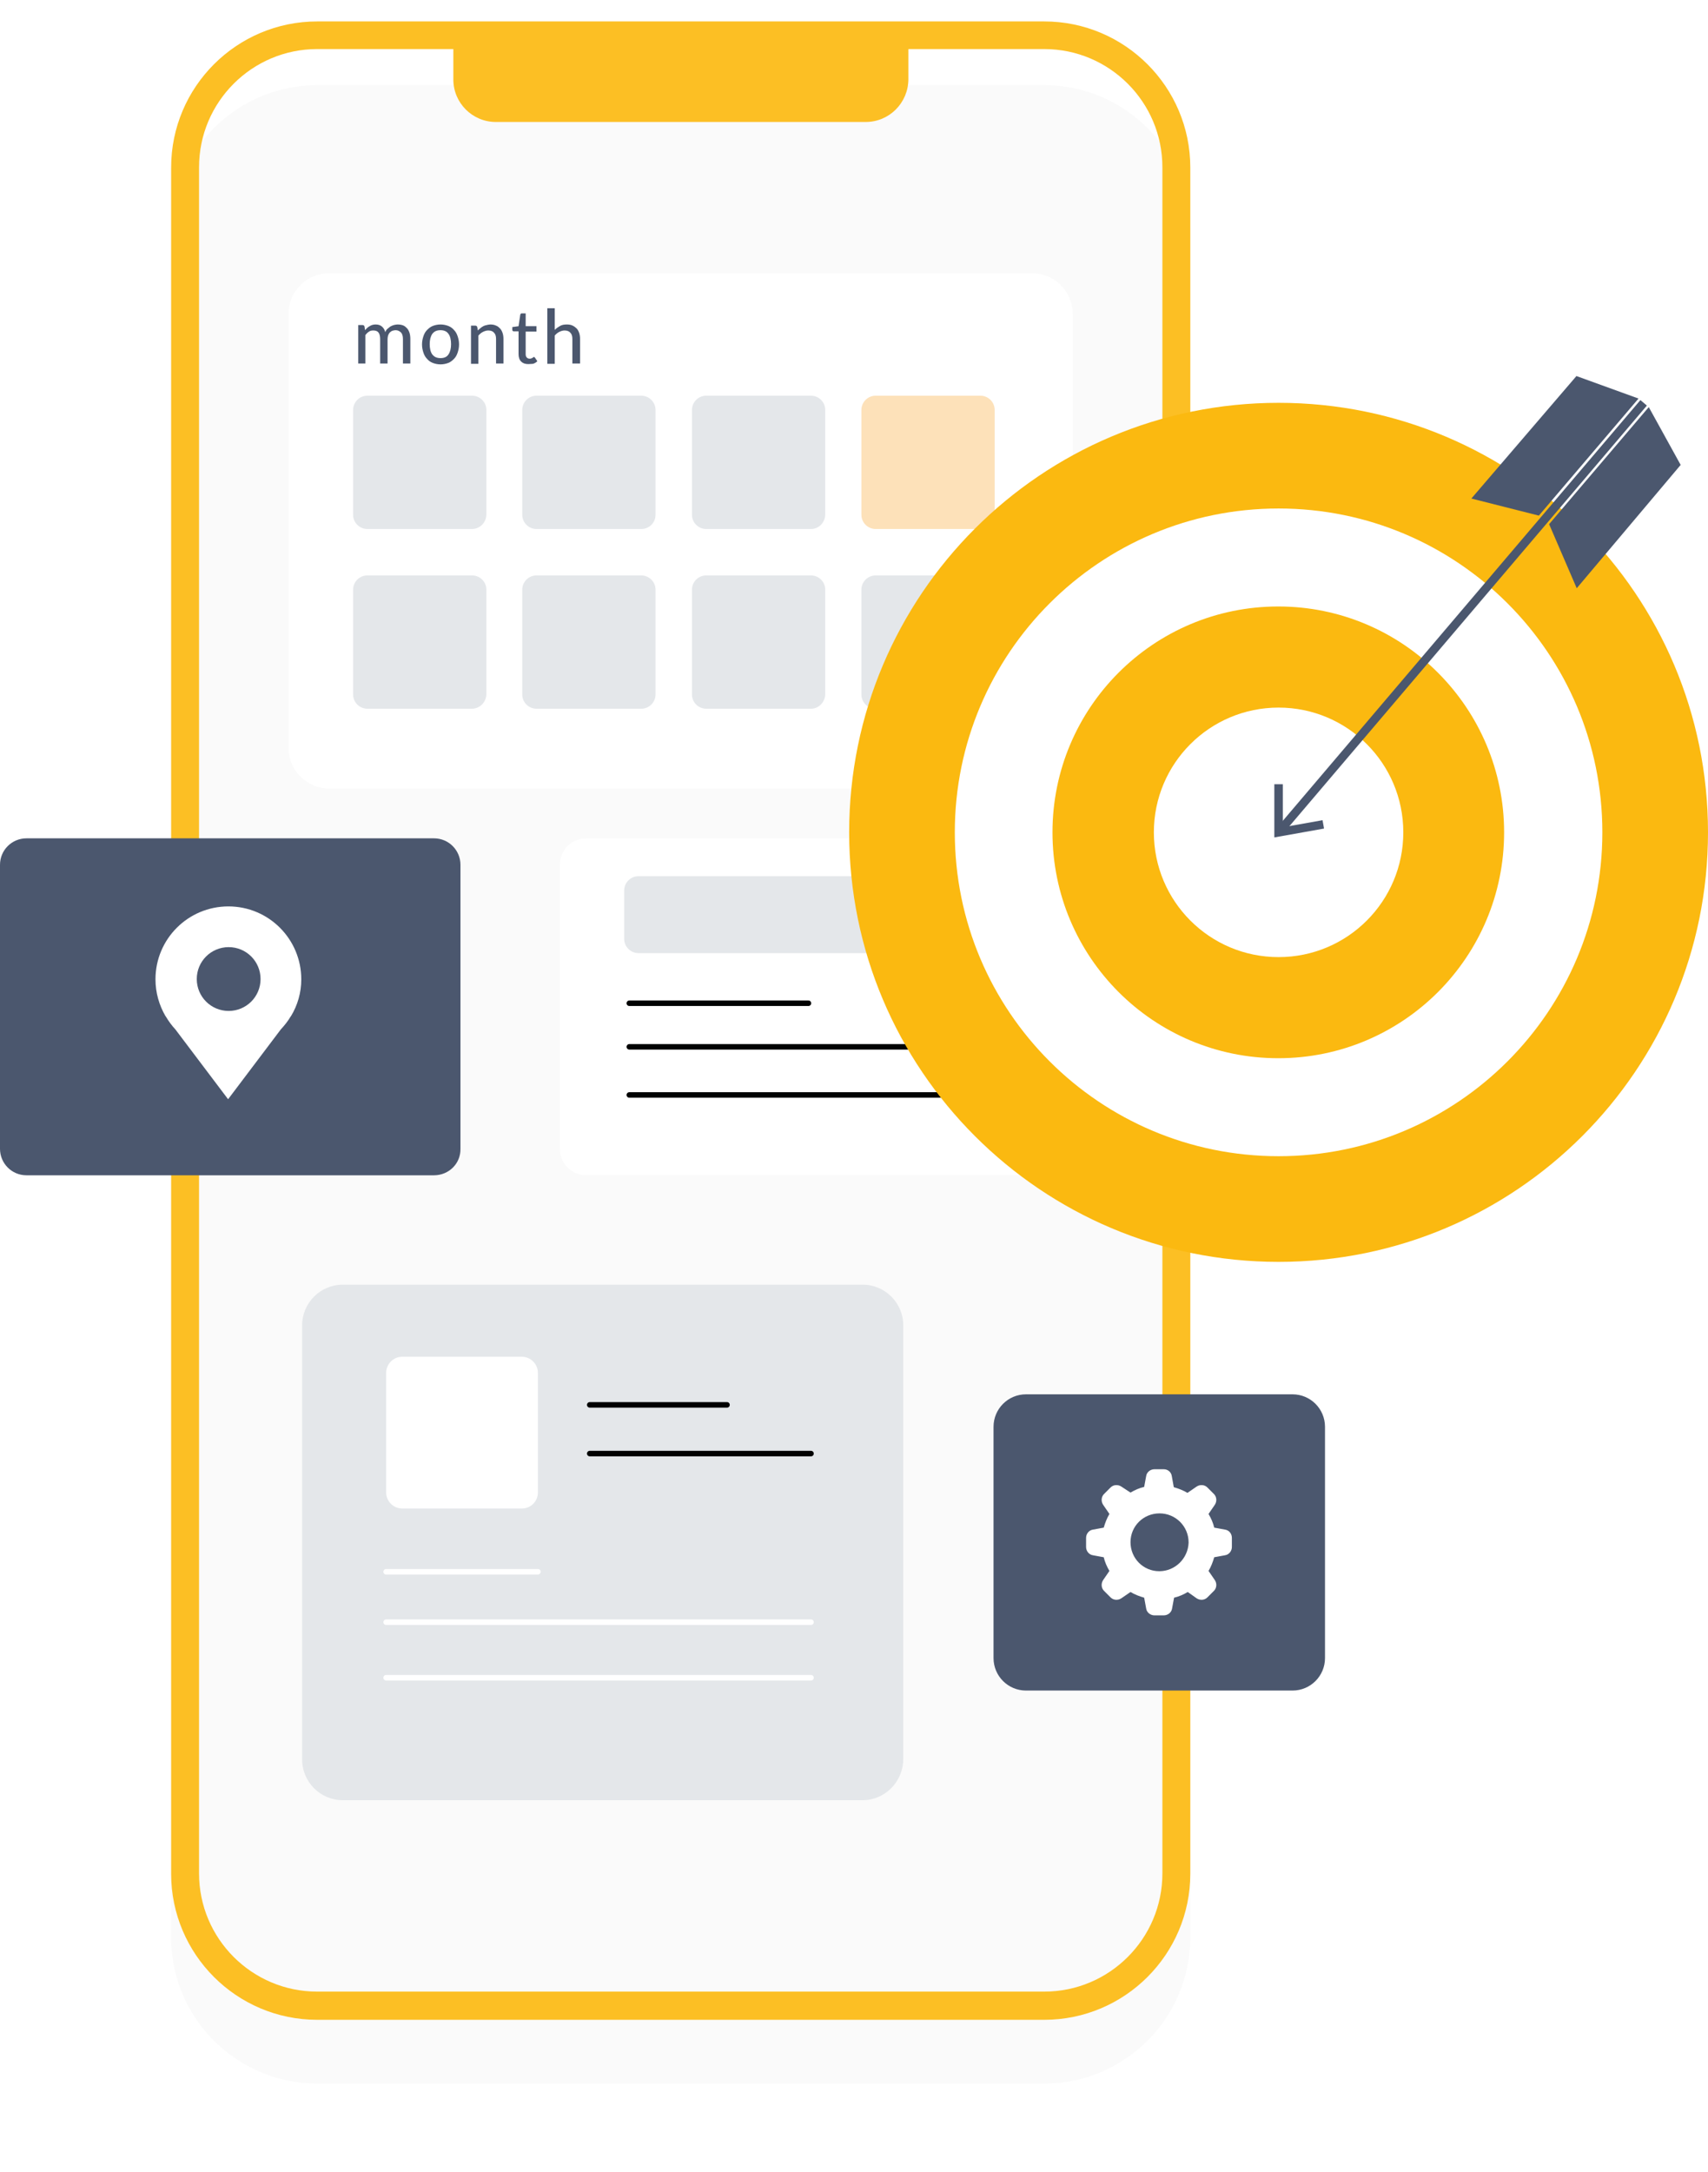 <svg width="402" height="511" viewBox="0 0 402 511" fill="none" xmlns="http://www.w3.org/2000/svg">
<g filter="url(#filter0_d)">
<path d="M245.771 475.217H74.663C55.696 475.217 40.28 459.804 40.28 440.839V39.421C40.28 20.456 55.696 5.043 74.663 5.043H245.771C264.738 5.043 280.153 20.456 280.153 39.421V440.839C280.153 459.804 264.738 475.217 245.771 475.217Z" fill="#FAFAFA"/>
</g>
<path d="M245.771 11.543C261.119 11.543 273.585 24.008 273.585 39.354V440.772C273.585 456.118 261.119 468.583 245.771 468.583H74.663C59.315 468.583 46.849 456.118 46.849 440.772V39.354C46.849 24.008 59.315 11.543 74.663 11.543H245.771ZM245.771 5.043H74.663C55.696 5.043 40.28 20.456 40.28 39.421V440.839C40.28 459.804 55.696 475.217 74.663 475.217H245.771C264.738 475.217 280.153 459.804 280.153 440.839V39.421C280.153 20.456 264.738 5.043 245.771 5.043Z" fill="#FCBF24"/>
<path d="M203.748 28.699H116.686C111.19 28.699 106.7 24.209 106.7 18.714V6.249H213.801V18.714C213.734 24.209 209.311 28.699 203.748 28.699Z" fill="#FCBF24"/>
<path d="M203.011 423.549H80.695C75.4 423.549 71.111 419.26 71.111 413.966V311.836C71.111 306.541 75.4 302.252 80.695 302.252H203.011C208.305 302.252 212.595 306.541 212.595 311.836V413.966C212.528 419.26 208.238 423.549 203.011 423.549Z" fill="#E4E7EA"/>
<path d="M122.785 354.926H94.703C92.625 354.926 90.882 353.25 90.882 351.106V323.027C90.882 320.949 92.558 319.207 94.703 319.207H122.785C124.863 319.207 126.605 320.882 126.605 323.027V351.106C126.605 353.25 124.93 354.926 122.785 354.926Z" fill="white"/>
<path d="M138.803 330.533H171.108" stroke="#010202" stroke-width="1.3" stroke-miterlimit="10" stroke-linecap="round" stroke-linejoin="round"/>
<path d="M138.803 341.992H190.88" stroke="#010202" stroke-width="1.3" stroke-miterlimit="10" stroke-linecap="round" stroke-linejoin="round"/>
<path d="M90.882 369.803H126.605" stroke="white" stroke-width="1.3" stroke-miterlimit="10" stroke-linecap="round" stroke-linejoin="round"/>
<path d="M90.882 381.665H190.88" stroke="white" stroke-width="1.3" stroke-miterlimit="10" stroke-linecap="round" stroke-linejoin="round"/>
<path d="M90.882 394.732H190.88" stroke="white" stroke-width="1.3" stroke-miterlimit="10" stroke-linecap="round" stroke-linejoin="round"/>
<path d="M102.142 276.519H6.233C2.748 276.519 0 273.704 0 270.286V203.473C0 199.988 2.815 197.241 6.233 197.241H102.142C105.627 197.241 108.375 200.055 108.375 203.473V270.286C108.442 273.771 105.627 276.519 102.142 276.519Z" fill="#4B576E"/>
<path d="M70.91 230.413C70.91 220.964 63.269 213.257 53.752 213.257C44.302 213.257 36.594 220.897 36.594 230.413C36.594 233.562 37.465 236.511 38.94 239.058L39.007 239.125C39.677 240.264 40.414 241.269 41.286 242.207L53.685 258.626L66.084 242.207C66.955 241.269 67.76 240.264 68.43 239.125L68.497 239.058C70.038 236.511 70.91 233.562 70.91 230.413ZM53.819 237.851C49.664 237.851 46.312 234.501 46.312 230.346C46.312 226.191 49.664 222.84 53.819 222.84C57.974 222.84 61.325 226.191 61.325 230.346C61.325 234.501 57.974 237.851 53.819 237.851Z" fill="white"/>
<path d="M242.889 185.513H77.478C72.183 185.513 67.894 181.224 67.894 175.93V73.867C67.894 68.573 72.183 64.284 77.478 64.284H242.889C248.184 64.284 252.473 68.573 252.473 73.867V175.997C252.473 181.224 248.184 185.513 242.889 185.513Z" fill="white"/>
<path d="M111.056 124.463H86.459C84.649 124.463 83.108 122.988 83.108 121.112V96.451C83.108 94.641 84.582 93.1 86.459 93.1H111.123C112.933 93.1 114.474 94.574 114.474 96.451V121.112C114.407 122.988 112.933 124.463 111.056 124.463Z" fill="#E4E7EA"/>
<path d="M150.934 124.463H126.27C124.46 124.463 122.919 122.988 122.919 121.112V96.451C122.919 94.641 124.393 93.1 126.27 93.1H150.934C152.744 93.1 154.285 94.574 154.285 96.451V121.112C154.285 122.988 152.811 124.463 150.934 124.463Z" fill="#E4E7EA"/>
<path d="M190.88 124.463H166.215C164.406 124.463 162.864 122.988 162.864 121.112V96.451C162.864 94.641 164.339 93.1 166.215 93.1H190.88C192.689 93.1 194.231 94.574 194.231 96.451V121.112C194.164 122.988 192.689 124.463 190.88 124.463Z" fill="#E4E7EA"/>
<path d="M230.758 124.463H206.094C204.284 124.463 202.743 122.988 202.743 121.112V96.451C202.743 94.641 204.217 93.1 206.094 93.1H230.758C232.567 93.1 234.109 94.574 234.109 96.451V121.112C234.109 122.988 232.567 124.463 230.758 124.463Z" fill="#FDE1B9"/>
<path d="M111.056 166.749H86.459C84.649 166.749 83.108 165.274 83.108 163.398V138.737C83.108 136.928 84.582 135.386 86.459 135.386H111.123C112.933 135.386 114.474 136.861 114.474 138.737V163.398C114.407 165.207 112.933 166.749 111.056 166.749Z" fill="#E4E7EA"/>
<path d="M150.934 166.749H126.27C124.46 166.749 122.919 165.274 122.919 163.398V138.737C122.919 136.928 124.393 135.386 126.27 135.386H150.934C152.744 135.386 154.285 136.861 154.285 138.737V163.398C154.285 165.207 152.811 166.749 150.934 166.749Z" fill="#E4E7EA"/>
<path d="M190.88 166.749H166.215C164.406 166.749 162.864 165.274 162.864 163.398V138.737C162.864 136.928 164.339 135.386 166.215 135.386H190.88C192.689 135.386 194.231 136.861 194.231 138.737V163.398C194.164 165.207 192.689 166.749 190.88 166.749Z" fill="#E4E7EA"/>
<path d="M230.758 166.749H206.094C204.284 166.749 202.743 165.274 202.743 163.398V138.737C202.743 136.928 204.217 135.386 206.094 135.386H230.758C232.567 135.386 234.109 136.861 234.109 138.737V163.398C234.109 165.207 232.567 166.749 230.758 166.749Z" fill="#E4E7EA"/>
<path d="M84.314 85.46V76.48H85.319C85.588 76.48 85.722 76.614 85.789 76.815L85.923 77.686C86.258 77.284 86.593 76.949 86.995 76.748C87.397 76.48 87.866 76.346 88.402 76.346C89.006 76.346 89.475 76.48 89.877 76.815C90.279 77.15 90.547 77.62 90.681 78.156C90.815 77.82 90.949 77.552 91.217 77.351C91.486 77.15 91.686 76.949 91.888 76.815C92.156 76.681 92.424 76.547 92.692 76.48C92.96 76.413 93.295 76.346 93.563 76.346C94.032 76.346 94.501 76.413 94.837 76.547C95.239 76.681 95.507 76.949 95.775 77.217C96.043 77.486 96.244 77.888 96.378 78.29C96.512 78.692 96.579 79.228 96.579 79.764V85.527H94.837V79.764C94.837 79.094 94.703 78.558 94.367 78.223C94.032 77.888 93.63 77.686 93.094 77.686C92.826 77.686 92.625 77.754 92.357 77.82C92.156 77.888 91.955 78.022 91.754 78.223C91.552 78.424 91.486 78.625 91.351 78.893C91.284 79.161 91.217 79.429 91.217 79.764V85.527H89.475V79.764C89.475 79.094 89.341 78.558 89.073 78.223C88.805 77.888 88.402 77.754 87.866 77.754C87.464 77.754 87.129 77.82 86.861 78.022C86.526 78.223 86.258 78.491 85.99 78.826V85.527H84.314V85.46Z" fill="#4B576E"/>
<path d="M103.684 76.346C104.354 76.346 104.957 76.48 105.493 76.681C106.029 76.882 106.498 77.217 106.834 77.62C107.236 78.022 107.504 78.491 107.705 79.094C107.906 79.697 108.04 80.3 108.04 81.037C108.04 81.774 107.906 82.377 107.705 82.981C107.504 83.584 107.236 84.053 106.834 84.455C106.431 84.857 106.029 85.192 105.493 85.393C104.957 85.594 104.354 85.728 103.684 85.728C103.013 85.728 102.41 85.594 101.874 85.393C101.338 85.192 100.869 84.857 100.533 84.455C100.131 84.053 99.863 83.584 99.662 82.981C99.461 82.377 99.327 81.774 99.327 81.037C99.327 80.3 99.461 79.697 99.662 79.094C99.863 78.491 100.131 78.022 100.533 77.62C100.936 77.217 101.338 76.882 101.874 76.681C102.41 76.48 103.013 76.346 103.684 76.346ZM103.684 84.254C104.555 84.254 105.158 83.986 105.56 83.383C105.962 82.78 106.163 81.975 106.163 80.97C106.163 79.965 105.962 79.094 105.56 78.558C105.158 77.954 104.488 77.686 103.684 77.686C102.812 77.686 102.209 77.954 101.74 78.558C101.338 79.161 101.137 79.965 101.137 80.97C101.137 81.975 101.338 82.847 101.74 83.383C102.209 83.986 102.812 84.254 103.684 84.254Z" fill="#4B576E"/>
<path d="M112.463 77.754C112.665 77.552 112.866 77.351 113.067 77.217C113.268 77.016 113.536 76.882 113.737 76.748C114.005 76.614 114.206 76.547 114.541 76.48C114.876 76.413 115.077 76.346 115.412 76.346C115.882 76.346 116.351 76.413 116.753 76.614C117.155 76.748 117.423 77.016 117.691 77.284C117.959 77.552 118.16 77.954 118.294 78.357C118.428 78.759 118.495 79.228 118.495 79.764V85.527H116.753V79.764C116.753 79.094 116.619 78.625 116.284 78.29C116.016 77.954 115.546 77.754 114.943 77.754C114.474 77.754 114.072 77.888 113.67 78.089C113.268 78.29 112.933 78.558 112.597 78.96V85.594H110.855V76.614H111.86C112.128 76.614 112.262 76.748 112.329 76.949L112.463 77.754Z" fill="#4B576E"/>
<path d="M124.326 85.661C123.589 85.661 123.053 85.46 122.651 85.058C122.249 84.655 122.048 84.052 122.048 83.315V77.954H120.975C120.908 77.954 120.774 77.954 120.707 77.887C120.64 77.82 120.573 77.753 120.573 77.619V76.949L122.048 76.748L122.45 74.067C122.45 74 122.517 73.866 122.584 73.799C122.651 73.732 122.718 73.732 122.852 73.732H123.723V76.748H126.27V78.021H123.723V83.315C123.723 83.65 123.79 83.918 123.991 84.119C124.192 84.32 124.393 84.387 124.662 84.387C124.796 84.387 124.93 84.387 125.064 84.32C125.198 84.253 125.265 84.253 125.332 84.186C125.399 84.119 125.466 84.119 125.533 84.052C125.6 83.985 125.667 83.985 125.667 83.985C125.734 83.985 125.801 83.985 125.801 84.052C125.801 84.052 125.868 84.119 125.935 84.186L126.471 84.99C126.203 85.259 125.868 85.46 125.466 85.594C125.198 85.594 124.796 85.661 124.326 85.661Z" fill="#4B576E"/>
<path d="M130.559 77.62C130.962 77.217 131.364 76.949 131.833 76.681C132.302 76.413 132.838 76.346 133.441 76.346C133.911 76.346 134.38 76.413 134.782 76.614C135.184 76.815 135.452 77.016 135.72 77.284C135.988 77.552 136.189 77.955 136.323 78.357C136.457 78.759 136.524 79.228 136.524 79.764V85.527H134.715V79.764C134.715 79.094 134.581 78.625 134.246 78.29C133.978 77.955 133.508 77.754 132.905 77.754C132.436 77.754 132.034 77.888 131.632 78.089C131.23 78.29 130.895 78.558 130.559 78.96V85.594H128.817V72.526H130.559V77.62Z" fill="#4B576E"/>
<path d="M246.173 276.519H137.999C134.514 276.519 131.766 273.704 131.766 270.286V203.473C131.766 199.988 134.581 197.241 137.999 197.241H246.173C249.658 197.241 252.406 200.055 252.406 203.473V270.286C252.473 273.771 249.658 276.519 246.173 276.519Z" fill="white"/>
<path d="M236.053 224.248H150.264C148.454 224.248 146.913 222.773 146.913 220.897V209.505C146.913 207.695 148.387 206.154 150.264 206.154H236.053C237.862 206.154 239.404 207.628 239.404 209.505V220.897C239.337 222.773 237.862 224.248 236.053 224.248Z" fill="#E4E7EA"/>
<path d="M148.119 236.042H190.276" stroke="#010202" stroke-width="1.3" stroke-miterlimit="10" stroke-linecap="round" stroke-linejoin="round"/>
<path d="M148.119 246.295H238.13" stroke="#010202" stroke-width="1.3" stroke-miterlimit="10" stroke-linecap="round" stroke-linejoin="round"/>
<path d="M148.119 257.621H238.13" stroke="#010202" stroke-width="1.3" stroke-miterlimit="10" stroke-linecap="round" stroke-linejoin="round"/>
<path d="M304.214 397.749H241.481C237.259 397.749 233.841 394.331 233.841 390.109V335.693C233.841 331.471 237.259 328.053 241.481 328.053H304.214C308.437 328.053 311.855 331.471 311.855 335.693V390.109C311.855 394.331 308.437 397.749 304.214 397.749Z" fill="#4B576E"/>
<path d="M288.33 359.885L285.783 359.416C285.515 358.277 285.046 357.204 284.443 356.199L285.917 354.055C286.453 353.25 286.386 352.178 285.716 351.508L284.175 349.967C283.505 349.297 282.432 349.23 281.628 349.766L279.483 351.24C278.478 350.637 277.405 350.235 276.266 349.9L275.797 347.286C275.663 346.348 274.859 345.678 273.92 345.678H271.709C270.77 345.678 269.899 346.348 269.765 347.286L269.296 349.833C268.156 350.101 267.084 350.57 266.079 351.173L263.934 349.766C263.13 349.23 262.057 349.297 261.387 349.967L259.846 351.508C259.175 352.178 259.108 353.25 259.645 354.055L261.119 356.199C260.516 357.204 260.114 358.277 259.779 359.416L257.232 359.885C256.293 360.019 255.623 360.89 255.623 361.828V363.973C255.623 364.911 256.293 365.782 257.232 365.916L259.779 366.386C260.047 367.525 260.516 368.597 261.119 369.602L259.645 371.747C259.108 372.551 259.175 373.623 259.846 374.293L261.387 375.835C262.057 376.505 263.13 376.572 263.934 376.036L266.079 374.561C267.084 375.165 268.156 375.567 269.296 375.902L269.765 378.448C269.899 379.387 270.77 380.057 271.709 380.057H273.92C274.859 380.057 275.73 379.387 275.864 378.448L276.333 375.902C277.472 375.634 278.545 375.165 279.55 374.561L281.628 376.036C282.432 376.572 283.505 376.505 284.175 375.835L285.716 374.293C286.386 373.623 286.453 372.551 285.917 371.747L284.443 369.602C285.046 368.597 285.448 367.525 285.783 366.386L288.33 365.916C289.268 365.782 289.939 364.911 289.939 363.973V361.828C289.939 360.823 289.268 360.019 288.33 359.885ZM272.848 369.669C269.095 369.669 266.079 366.654 266.079 362.834C266.079 359.081 269.095 356.065 272.915 356.065C276.668 356.065 279.751 359.081 279.751 362.901C279.751 362.901 279.751 362.901 279.751 362.968C279.617 366.654 276.601 369.669 272.848 369.669Z" fill="white"/>
<path d="M402 195.833C402 251.657 356.76 296.891 300.93 296.891C245.101 296.891 199.861 251.657 199.861 195.833C199.861 140.01 245.101 94.775 300.93 94.775C356.76 94.775 402 140.01 402 195.833Z" fill="#FBB910"/>
<path d="M377.135 195.834C377.135 237.919 343.02 272.029 300.93 272.029C258.84 272.029 224.726 237.919 224.726 195.834C224.726 153.748 258.84 119.638 300.93 119.638C343.02 119.638 377.135 153.748 377.135 195.834Z" fill="white"/>
<path d="M354.012 195.834C354.012 225.186 330.219 248.976 300.863 248.976C271.507 248.976 247.715 225.186 247.715 195.834C247.715 166.481 271.507 142.691 300.863 142.691C330.219 142.691 354.012 166.548 354.012 195.834Z" fill="#FBB910"/>
<path d="M330.286 195.833C330.286 212.051 317.15 225.186 300.93 225.186C284.711 225.186 271.575 212.051 271.575 195.833C271.575 179.616 284.711 166.481 300.93 166.481C317.15 166.481 330.286 179.616 330.286 195.833Z" fill="white"/>
<path d="M300.93 195.833L386.853 94.775" stroke="#4B576E" stroke-width="2" stroke-miterlimit="10"/>
<path d="M300.93 184.508V195.833L311.453 193.957" stroke="#4B576E" stroke-width="2" stroke-miterlimit="10"/>
<path d="M362.189 121.313L385.647 93.77L371.036 88.476L346.304 117.292L362.189 121.313Z" fill="#4B576E"/>
<path d="M364.602 123.323L388.059 95.78L395.566 109.384L371.103 138.402L364.602 123.323Z" fill="#4B576E"/>
<defs>
<filter id="filter0_d" x="20.28" y="0.043" width="279.873" height="510.174" filterUnits="userSpaceOnUse" color-interpolation-filters="sRGB">
<feFlood flood-opacity="0" result="BackgroundImageFix"/>
<feColorMatrix in="SourceAlpha" type="matrix" values="0 0 0 0 0 0 0 0 0 0 0 0 0 0 0 0 0 0 127 0"/>
<feOffset dy="15"/>
<feGaussianBlur stdDeviation="10"/>
<feColorMatrix type="matrix" values="0 0 0 0 0 0 0 0 0 0 0 0 0 0 0 0 0 0 0.05 0"/>
<feBlend mode="normal" in2="BackgroundImageFix" result="effect1_dropShadow"/>
<feBlend mode="normal" in="SourceGraphic" in2="effect1_dropShadow" result="shape"/>
</filter>
</defs>
</svg>
